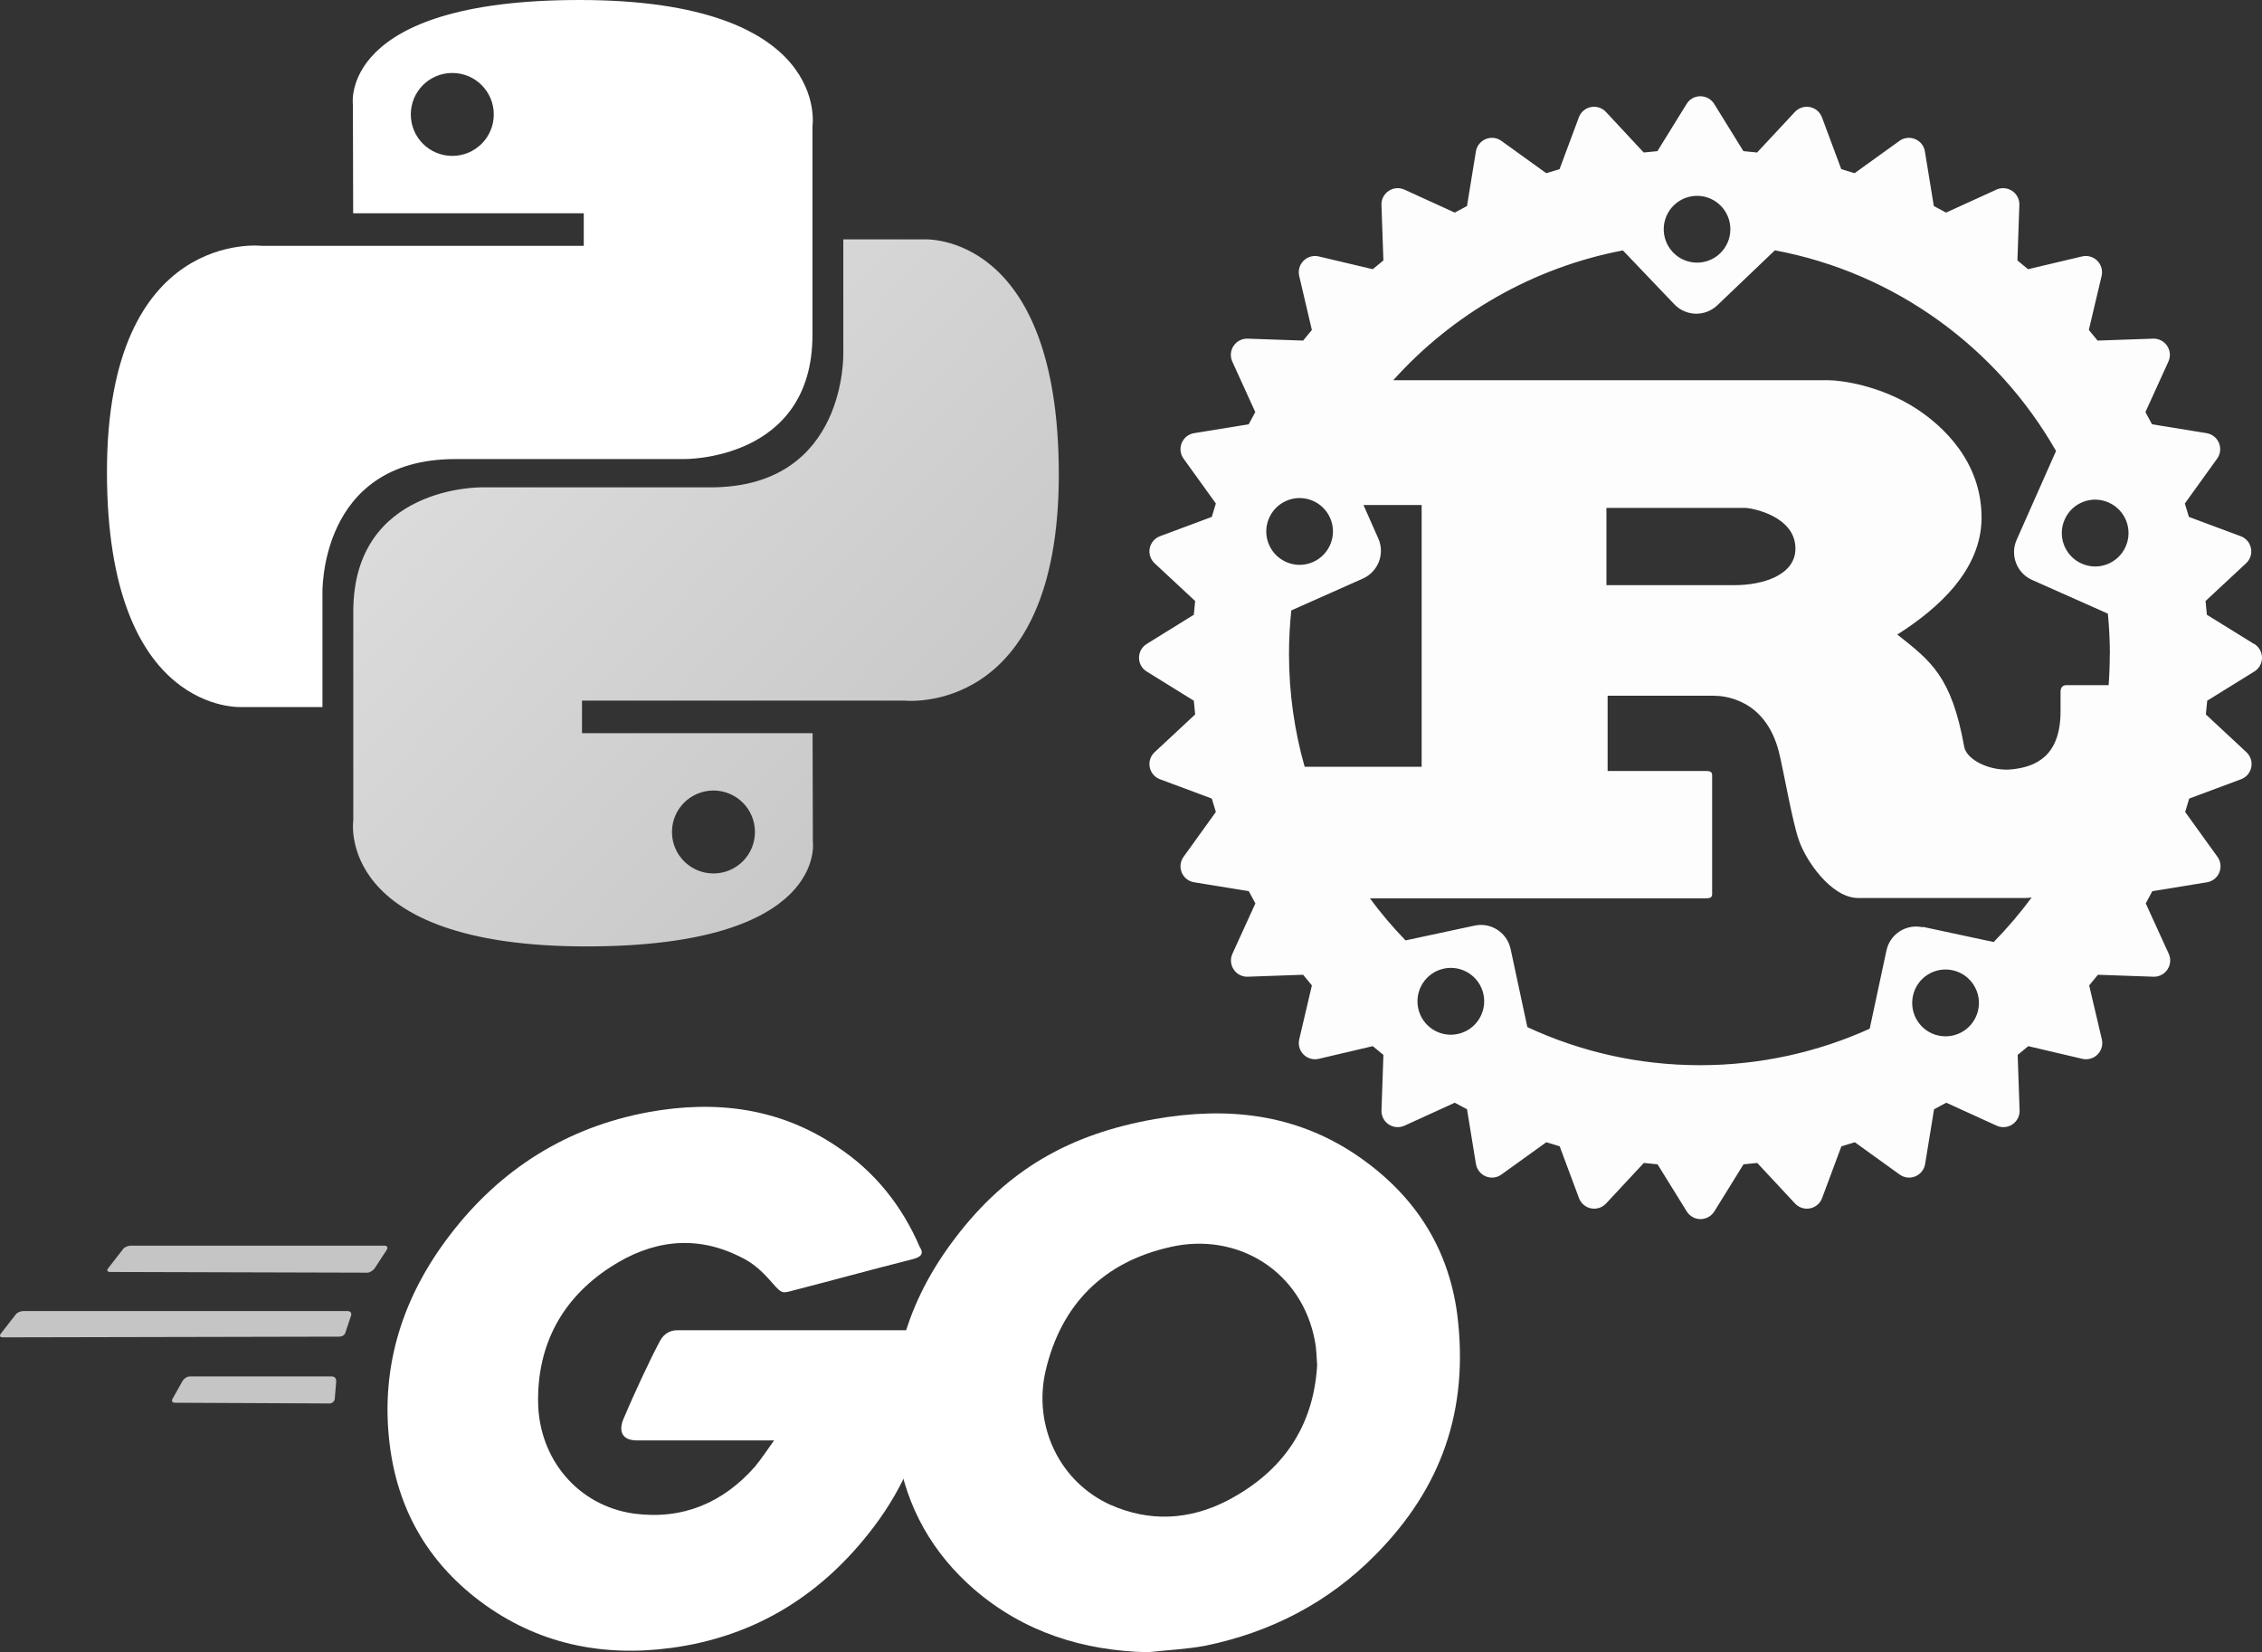 <svg width="423" height="309" viewBox="0 0 423 309" fill="none" xmlns="http://www.w3.org/2000/svg">
<rect x="0" y="0" width="423" height="309" fill="#333333" stroke="none"/>
<path d="M108.358 0C63.171 3.22269e-06 65.993 19.588 65.993 19.588L66.043 39.881H109.164V45.974H48.915C48.915 45.974 20 42.696 20 88.272C20 133.847 45.238 132.231 45.238 132.231H60.3V111.082C60.3 111.082 59.488 85.855 85.135 85.855C110.782 85.855 127.904 85.855 127.904 85.855C127.904 85.855 151.933 86.243 151.933 62.641C151.933 39.039 151.933 23.616 151.933 23.616C151.933 23.616 155.581 0 108.358 0ZM84.581 13.646C88.871 13.646 92.339 17.112 92.339 21.401C92.339 25.689 88.871 29.155 84.581 29.155C80.291 29.155 76.823 25.689 76.823 21.401C76.823 17.112 80.291 13.646 84.581 13.646Z" fill="white"/>
<path d="M109.642 177C154.829 177 152.007 157.412 152.007 157.412L151.957 137.119H108.836V131.026H169.085C169.085 131.026 198 134.304 198 88.728C198 43.153 172.762 44.769 172.762 44.769H157.7V65.918C157.7 65.918 158.512 91.145 132.865 91.145C107.218 91.145 90.096 91.145 90.096 91.145C90.096 91.145 66.067 90.757 66.067 114.359C66.067 137.961 66.067 153.384 66.067 153.384C66.067 153.384 62.419 177 109.642 177ZM133.419 163.354C129.129 163.354 125.661 159.888 125.661 155.599C125.661 151.311 129.129 147.845 133.419 147.845C137.709 147.845 141.177 151.311 141.177 155.599C141.177 159.888 137.709 163.354 133.419 163.354Z" fill="url(#paint0_linear_190_74)"/>
<path d="M20.604 237.884C20.072 237.884 19.939 237.619 20.205 237.22L22.996 233.631C23.262 233.232 23.927 232.966 24.458 232.966H71.913C72.445 232.966 72.578 233.365 72.312 233.764L70.052 237.22C69.786 237.619 69.122 238.017 68.723 238.017L20.604 237.884Z" fill="#C5C5C5"/>
<path d="M0.532 250.114C0 250.114 -0.133 249.848 0.133 249.449L2.924 245.86C3.19 245.461 3.855 245.195 4.387 245.195H65.001C65.533 245.195 65.799 245.594 65.665 245.993L64.602 249.183C64.469 249.715 63.938 249.981 63.406 249.981L0.532 250.114Z" fill="#C5C5C5"/>
<path d="M32.7 262.343C32.168 262.343 32.035 261.944 32.301 261.545L34.162 258.222C34.428 257.823 34.959 257.425 35.491 257.425H62.077C62.608 257.425 62.874 257.823 62.874 258.355L62.608 261.545C62.608 262.077 62.077 262.476 61.678 262.476L32.7 262.343Z" fill="#C5C5C5"/>
<path d="M170.677 235.492C162.303 237.619 156.587 239.214 148.346 241.341C146.352 241.872 146.219 242.005 144.491 240.011C142.497 237.752 141.035 236.289 138.243 234.96C129.869 230.839 121.76 232.036 114.184 236.954C105.145 242.803 100.492 251.443 100.625 262.21C100.758 272.844 108.069 281.617 118.57 283.079C127.609 284.276 135.186 281.086 141.168 274.306C142.364 272.844 143.427 271.249 144.757 269.388C139.971 269.388 133.99 269.388 119.102 269.388C116.31 269.388 115.646 267.66 116.576 265.4C118.304 261.28 121.494 254.367 123.355 250.911C123.754 250.114 124.685 248.784 126.679 248.784C133.458 248.784 158.448 248.784 175.064 248.784C174.798 252.373 174.798 255.962 174.266 259.551C172.804 269.122 169.215 277.895 163.366 285.605C153.796 298.233 141.3 306.076 125.482 308.202C112.455 309.93 100.359 307.405 89.725 299.429C79.889 291.985 74.306 282.149 72.844 269.92C71.115 255.431 75.369 242.404 84.142 230.972C93.58 218.61 106.075 210.768 121.362 207.976C133.857 205.716 145.82 207.179 156.587 214.489C163.632 219.142 168.683 225.522 172.006 233.232C172.804 234.428 172.272 235.093 170.677 235.492Z" fill="white"/>
<path d="M214.676 309C202.579 308.734 191.547 305.278 182.242 297.303C174.399 290.523 169.481 281.883 167.886 271.648C165.493 256.627 169.614 243.334 178.653 231.504C188.356 218.743 200.054 212.097 215.872 209.305C229.431 206.913 242.191 208.242 253.756 216.085C264.257 223.263 270.771 232.966 272.499 245.727C274.758 263.672 269.574 278.294 257.212 290.789C248.439 299.695 237.672 305.278 225.31 307.804C221.721 308.468 218.132 308.601 214.676 309ZM246.312 255.298C246.179 253.57 246.179 252.241 245.913 250.911C243.521 237.752 231.424 230.308 218.796 233.232C206.434 236.024 198.459 243.866 195.534 256.361C193.142 266.729 198.193 277.231 207.764 281.484C215.075 284.675 222.385 284.276 229.431 280.687C239.932 275.237 245.648 266.729 246.312 255.298Z" fill="white"/>
<path d="M421.503 120.431L412.693 114.973C412.619 114.114 412.534 113.258 412.442 112.405L420.028 105.341C420.798 104.623 421.144 103.559 420.935 102.532C420.732 101.498 420.008 100.647 419.022 100.284L409.329 96.672C409.086 95.833 408.832 95.001 408.571 94.164L414.611 85.776C415.227 84.923 415.354 83.813 414.952 82.846C414.551 81.877 413.674 81.183 412.645 81.012L402.43 79.35C402.032 78.576 401.619 77.813 401.201 77.063L405.496 67.631C405.936 66.672 405.845 65.564 405.259 64.682C404.675 63.807 403.686 63.295 402.63 63.335L392.255 63.696C391.719 63.026 391.173 62.362 390.617 61.71L393.005 51.616C393.246 50.591 392.943 49.509 392.197 48.767C391.456 48.024 390.38 47.717 389.347 47.958L379.252 50.346C378.598 49.792 377.934 49.244 377.262 48.708L377.625 38.334C377.665 37.284 377.153 36.287 376.278 35.705C375.401 35.119 374.291 35.031 373.328 35.466L363.916 39.761C363.155 39.343 362.393 38.93 361.628 38.53L359.962 28.316C359.794 27.281 359.099 26.402 358.128 26.009C357.159 25.605 356.041 25.736 355.198 26.35L346.809 32.39C345.983 32.127 345.152 31.874 344.321 31.633L340.709 21.941C340.341 20.954 339.49 20.229 338.461 20.025C337.429 19.822 336.374 20.165 335.651 20.932L328.587 28.517C327.734 28.423 326.875 28.337 326.018 28.266L320.56 19.437C320.008 18.544 319.031 18 317.971 18C316.911 18 315.944 18.544 315.402 19.437L309.943 28.266C309.085 28.337 308.226 28.423 307.375 28.517L300.311 20.932C299.594 20.165 298.53 19.822 297.501 20.025C296.467 20.231 295.616 20.954 295.253 21.941L291.641 31.633C290.802 31.874 289.971 32.129 289.152 32.39L280.764 26.35C279.911 25.734 278.799 25.603 277.834 26.009C276.864 26.41 276.168 27.289 275.999 28.316L274.334 38.53C273.563 38.93 272.8 39.341 272.046 39.761L262.634 35.466C261.676 35.029 260.567 35.119 259.684 35.705C258.809 36.287 258.297 37.284 258.337 38.334L258.698 48.708C258.028 49.244 257.364 49.792 256.707 50.346L246.613 47.958C245.587 47.719 244.506 48.024 243.763 48.767C243.017 49.511 242.714 50.585 242.954 51.616L245.323 61.71C244.771 62.364 244.225 63.026 243.689 63.696L233.313 63.335C232.268 63.305 231.266 63.807 230.684 64.682C230.098 65.552 230.01 66.668 230.446 67.631L234.74 77.063C234.323 77.819 233.909 78.582 233.51 79.35L223.295 81.012C222.258 81.181 221.383 81.875 220.987 82.846C220.586 83.819 220.716 84.933 221.328 85.776L227.369 94.164C227.106 94.993 226.851 95.825 226.611 96.672L216.917 100.284C215.934 100.651 215.21 101.502 215.005 102.532C214.8 103.563 215.143 104.619 215.912 105.341L223.498 112.405C223.404 113.258 223.319 114.116 223.247 114.973L214.437 120.431C213.544 120.983 213 121.959 213 123.02C213 124.082 213.544 125.047 214.437 125.589L223.247 131.047C223.319 131.906 223.404 132.763 223.498 133.615L215.912 140.679C215.143 141.395 214.8 142.459 215.005 143.488C215.21 144.522 215.934 145.371 216.917 145.736L226.611 149.348C226.851 150.187 227.106 151.019 227.369 151.856L221.328 160.244C220.714 161.099 220.584 162.209 220.987 163.174C221.391 164.147 222.268 164.841 223.315 165.008L233.53 166.67C233.93 167.444 234.339 168.207 234.76 168.957L230.466 178.369C230.028 179.326 230.119 180.435 230.705 181.318C231.291 182.195 232.288 182.707 233.334 182.665L243.689 182.302C244.229 182.976 244.773 183.636 245.327 184.292L242.958 194.386C242.718 195.409 243.021 196.473 243.767 197.215C244.508 197.964 245.585 198.263 246.617 198.022L256.711 195.654C257.368 196.212 258.032 196.754 258.702 197.288L258.341 207.662C258.301 208.712 258.813 209.709 259.688 210.291C260.559 210.875 261.674 210.963 262.638 210.526L272.05 206.231C272.808 206.653 273.571 207.062 274.338 207.462L276.003 217.676C276.172 218.715 276.866 219.594 277.838 220.003C278.807 220.407 279.925 220.276 280.768 219.664L289.156 213.624C289.985 213.887 290.818 214.144 291.665 214.385L295.277 224.077C295.645 225.06 296.495 225.789 297.525 225.989C298.557 226.198 299.612 225.853 300.335 225.082L307.399 217.497C308.252 217.595 309.111 217.678 309.968 217.754L315.426 226.563C315.976 227.452 316.953 228 317.995 228C319.037 228 320.022 227.454 320.584 226.563L326.042 217.754C326.901 217.678 327.758 217.595 328.611 217.497L335.675 225.082C336.392 225.853 337.456 226.198 338.485 225.989C339.519 225.787 340.369 225.06 340.733 224.077L344.345 214.385C345.184 214.144 346.017 213.887 346.854 213.624L355.242 219.664C356.095 220.276 357.207 220.407 358.172 220.003C359.144 219.604 359.838 218.723 360.007 217.676L361.672 207.462C362.443 207.062 363.206 206.647 363.96 206.231L373.372 210.526C374.33 210.963 375.439 210.875 376.322 210.291C377.197 209.705 377.707 208.712 377.669 207.662L377.308 197.288C377.978 196.752 378.642 196.212 379.297 195.654L389.391 198.022C390.417 198.263 391.498 197.964 392.241 197.215C392.987 196.471 393.29 195.401 393.05 194.386L390.682 184.292C391.235 183.636 391.781 182.976 392.315 182.302L402.691 182.665C403.736 182.707 404.738 182.195 405.32 181.318C405.906 180.443 405.996 179.33 405.556 178.369L401.262 168.957C401.681 168.197 402.093 167.434 402.49 166.67L412.705 165.008C413.744 164.841 414.619 164.147 415.013 163.174C415.414 162.205 415.288 161.087 414.672 160.244L408.631 151.856C408.892 151.027 409.147 150.195 409.389 149.348L419.083 145.736C420.068 145.367 420.794 144.518 420.995 143.488C421.204 142.457 420.859 141.401 420.088 140.679L412.502 133.615C412.594 132.763 412.679 131.904 412.753 131.047L421.563 125.589C422.456 125.039 423 124.062 423 123.02C423 121.979 422.458 120.993 421.565 120.431H421.503ZM362.501 193.676C359.13 192.949 357.002 189.622 357.725 186.251C358.445 182.88 361.759 180.732 365.13 181.455C368.502 182.175 370.649 185.508 369.927 188.88C369.204 192.251 365.893 194.398 362.521 193.676H362.501ZM359.511 173.408C356.44 172.75 353.41 174.704 352.768 177.783L349.637 192.391C339.984 196.766 329.167 199.214 317.929 199.214C306.369 199.214 295.452 196.666 285.618 192.09L282.488 177.482C281.829 174.411 278.815 172.445 275.745 173.107L262.84 175.876C260.452 173.408 258.225 170.779 256.178 168.01H318.992C319.703 168.01 320.176 167.882 320.176 167.235V144.961C320.176 144.315 319.703 144.187 318.992 144.187H300.63V130.12H320.477C322.29 130.12 330.171 130.637 332.679 140.715C333.468 143.805 335.208 153.879 336.392 157.11C337.572 160.722 342.372 167.946 347.49 167.946H378.797C379.152 167.946 379.531 167.906 379.931 167.833C377.763 170.783 375.375 173.573 372.826 176.181L359.621 173.352L359.511 173.408ZM272.614 193.375C269.242 194.101 265.931 191.954 265.208 188.579C264.488 185.207 266.629 181.876 270.005 181.154C273.376 180.433 276.688 182.581 277.41 185.95C278.131 189.321 275.987 192.652 272.614 193.375ZM248.732 96.853C250.129 100.003 248.708 103.696 245.561 105.1C242.411 106.499 238.738 105.076 237.333 101.93C235.928 98.783 237.357 95.087 240.504 93.682C243.655 92.286 247.327 93.706 248.732 96.853ZM241.407 114.191L254.853 108.211C257.723 106.936 259.027 103.575 257.743 100.706L254.974 94.445H265.851V143.408H243.976C242.071 136.706 241.046 129.642 241.046 122.338C241.046 119.548 241.196 116.799 241.485 114.09L241.407 114.191ZM300.409 109.435V94.987H326.297C327.636 94.987 335.75 96.534 335.75 102.592C335.75 107.629 329.528 109.435 324.411 109.435H300.329H300.409ZM394.531 122.438C394.531 124.357 394.46 126.251 394.32 128.137H386.433C385.644 128.137 385.327 128.655 385.327 129.427V133.039C385.327 141.548 380.531 143.414 376.316 143.876C372.303 144.327 367.867 142.198 367.326 139.742C364.958 126.437 361.024 123.608 354.803 118.672C362.529 113.775 370.557 106.531 370.557 96.799C370.557 86.344 363.392 79.762 358.516 76.531C351.652 72.016 344.066 71.113 342.019 71.113H260.541C271.598 58.792 286.63 50.043 303.487 46.832L313.1 56.906C315.268 59.173 318.86 59.274 321.148 57.09L331.905 46.816C354.381 51.01 373.447 65.017 384.484 84.341L377.119 100.957C375.849 103.826 377.145 107.197 380.009 108.462L394.177 114.763C394.422 117.271 394.551 119.819 394.551 122.388L394.531 122.438ZM313.052 38.358C315.541 35.97 319.494 36.07 321.862 38.56C324.23 41.049 324.15 45.002 321.655 47.39C319.167 49.778 315.213 49.678 312.845 47.185C310.477 44.697 310.558 40.744 313.052 38.356V38.358ZM386.102 97.154C387.497 94.003 391.179 92.579 394.33 93.983C397.481 95.38 398.906 99.08 397.501 102.231C396.106 105.381 392.423 106.806 389.273 105.401C386.122 104.005 384.697 100.304 386.102 97.154Z" fill="#FDFDFD"/>
<defs>
<linearGradient id="paint0_linear_190_74" x1="91.25" y1="71.627" x2="185.742" y2="162.193" gradientUnits="userSpaceOnUse">
<stop stop-color="#DCDCDC"/>
<stop offset="1" stop-color="#C5C5C5"/>
</linearGradient>
</defs>
</svg>

